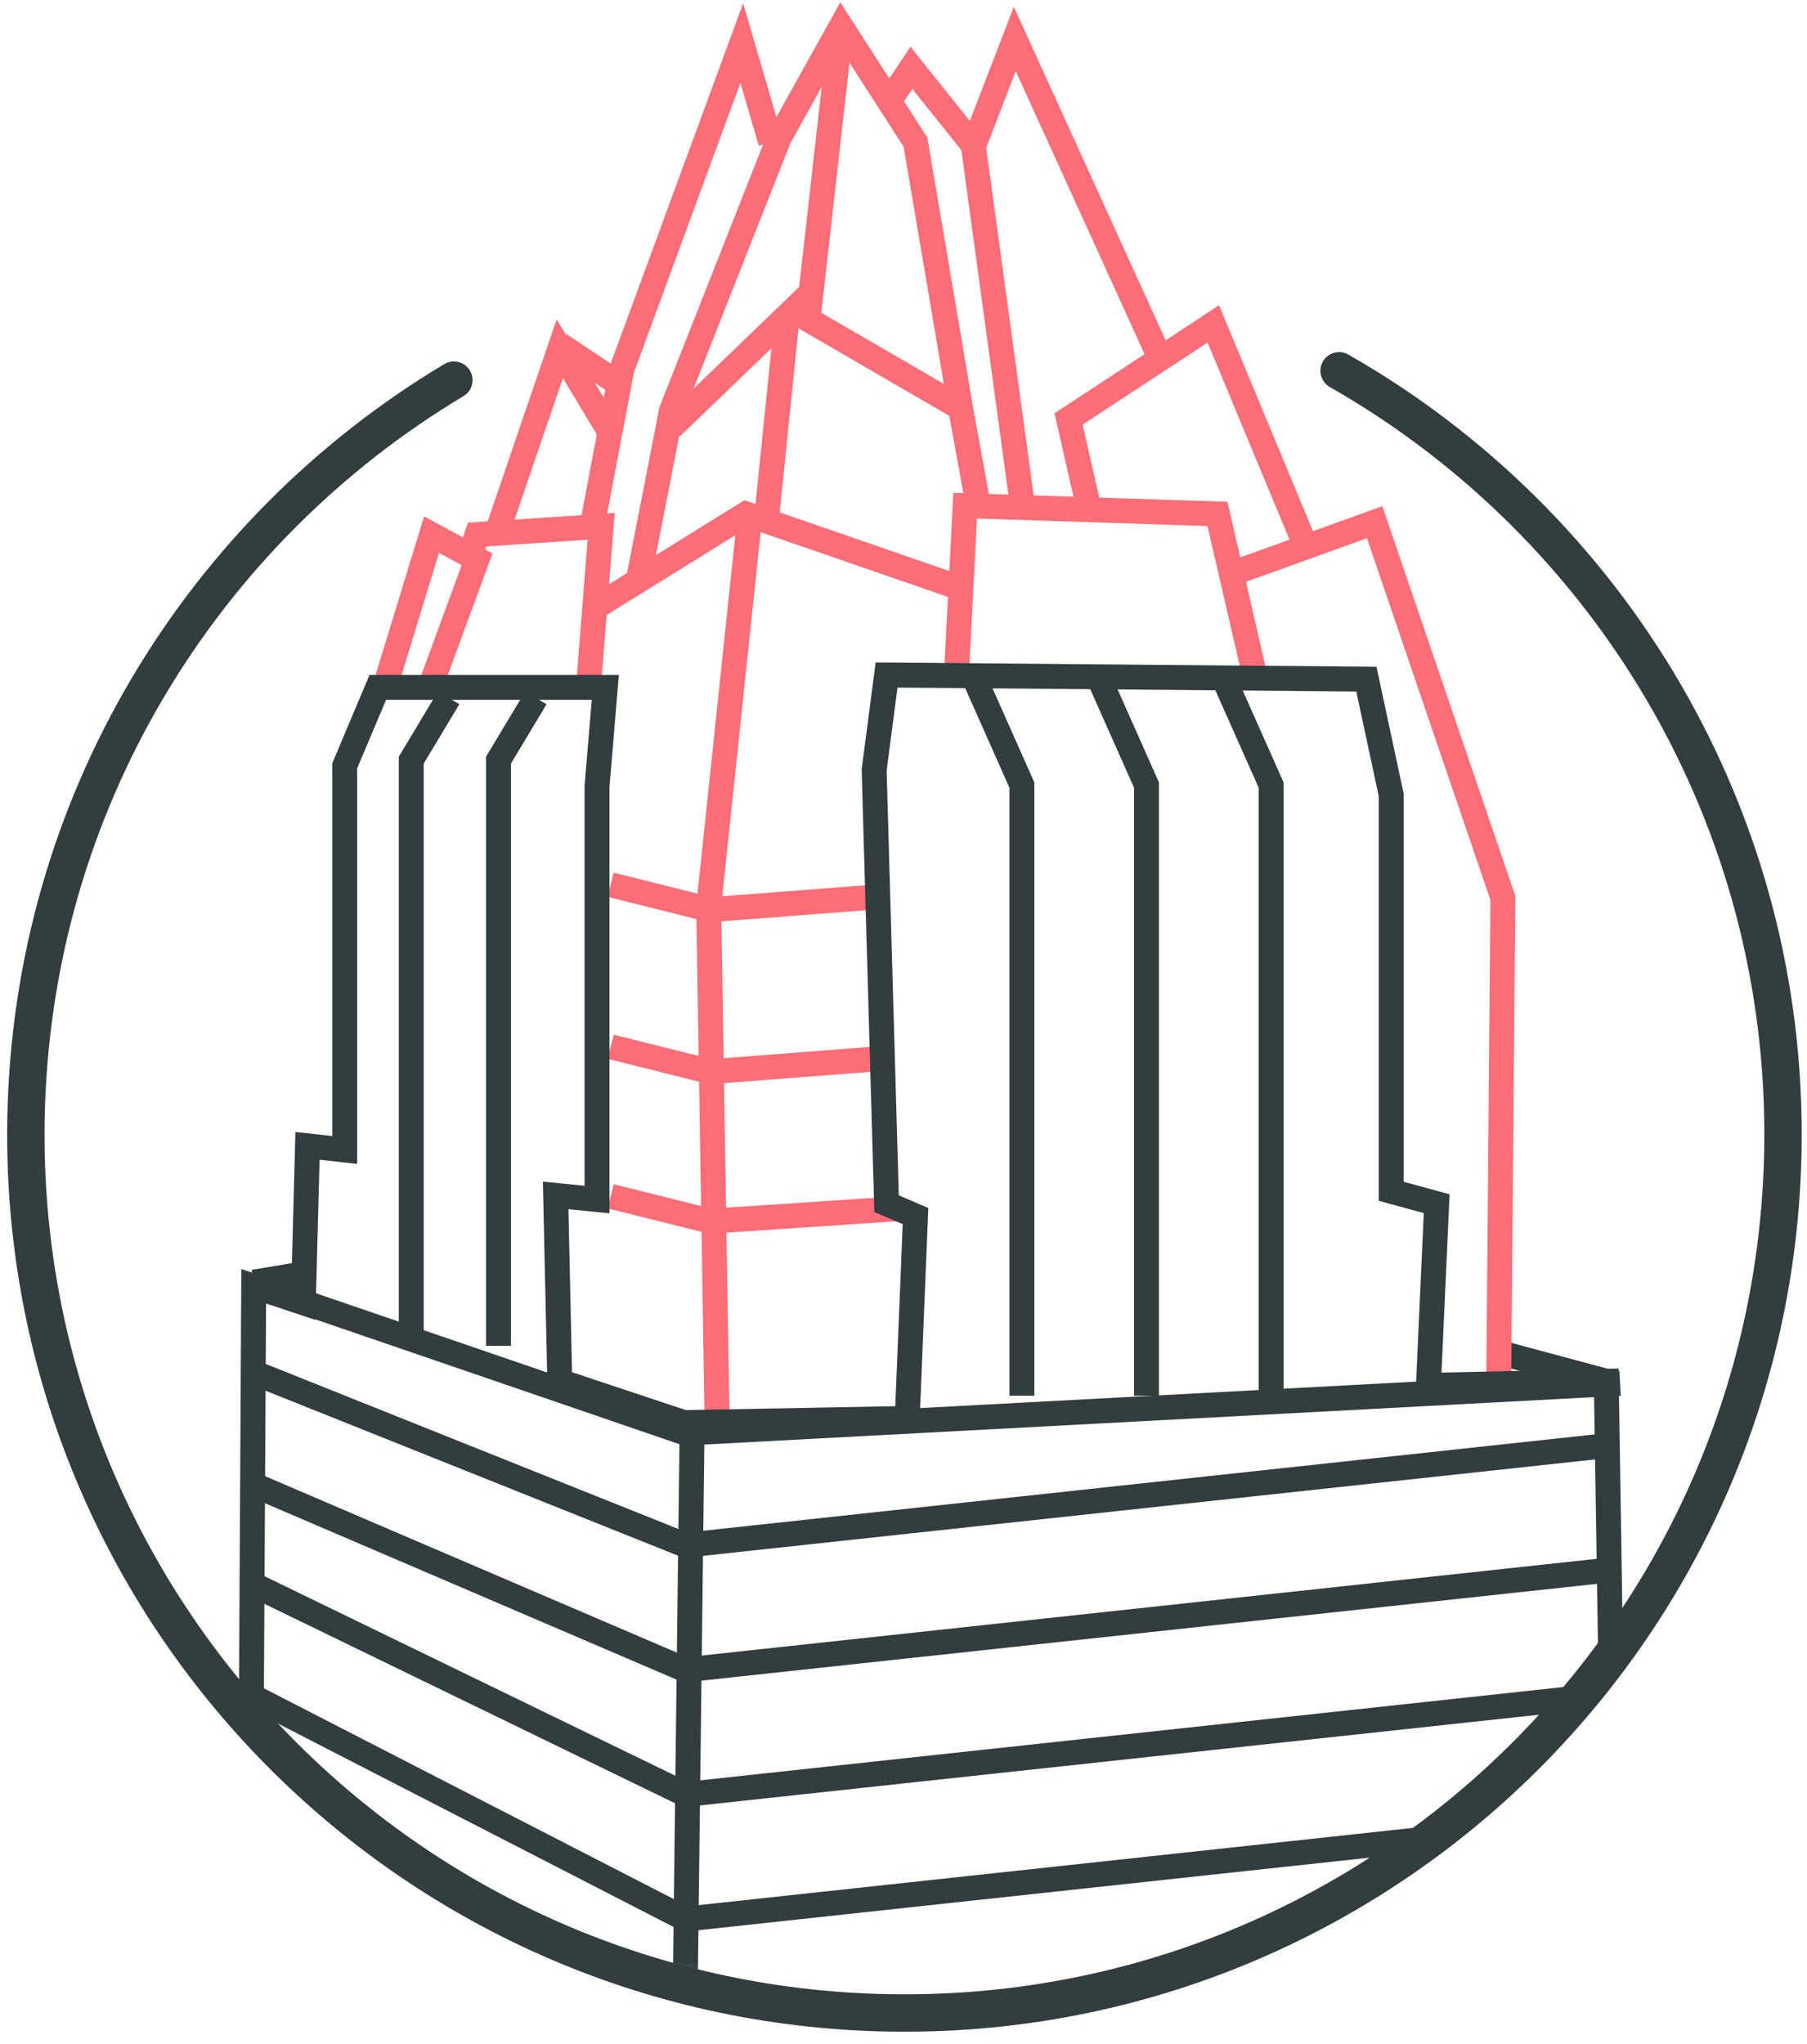 <?xml version="1.0" encoding="UTF-8"?>
<svg width="145px" height="164px" viewBox="0 0 145 164" version="1.1" xmlns="http://www.w3.org/2000/svg" xmlns:xlink="http://www.w3.org/1999/xlink">
    <!-- Generator: Sketch 43.2 (39069) - http://www.bohemiancoding.com/sketch -->
    <title>austin-art</title>
    <desc>Created with Sketch.</desc>
    <defs>
        <path d="M72,163 C32.236,163 2.27373675e-13,130.844 2.27373675e-13,91.178 C2.27373675e-13,51.513 23.4,-2.26207941e-15 63.164,0 C76.625,-2.26207941e-15 91.35,2.755 102.128,9.169 C123.186,21.702 144,64.941 144,91.178 C144,130.844 111.764,163 72,163 Z" id="path-1"></path>
    </defs>
    <g id="meetups" stroke="none" stroke-width="1" fill="none" fill-rule="evenodd">
        <g id="austin-art" transform="translate(0, -2)">
            <g id="Group-2" transform="translate(1, 0)">
                <mask id="mask-2" fill="white">
                    <use xlink:href="#path-1"></use>
                </mask>
                <g id="Mask"></g>
                <polyline id="Path-24" stroke="#FB6D77" stroke-width="2" mask="url(#mask-2)" points="48 73 56 75 69 74"></polyline>
                <polyline id="Path-24-Copy" stroke="#FB6D77" stroke-width="2" mask="url(#mask-2)" points="48 86 56 88 69 87"></polyline>
                <polyline id="Path-24-Copy-2" stroke="#FB6D77" stroke-width="2" mask="url(#mask-2)" points="48 98 56 100 71 99"></polyline>
                <g mask="url(#mask-2)" stroke-width="2">
                    <g transform="translate(18.362, 4.131)">
                        <path d="M36.179,112.026 L34.851,220.737" id="Path-4" stroke="#313D3E"></path>
                        <polyline id="Path-5" stroke="#313D3E" points="118.494 149.81 112.851 147.49 111.855 132.575 109.864 131.581"></polyline>
                        <path d="M109.532,108.711 L100.902,106.391" id="Path-6" stroke="#313D3E"></path>
                        <path d="M0.996,100.757 L4.979,100.094" id="Path-7" stroke="#313D3E"></path>
                        <polyline id="Path-8" stroke="#FB6D77" points="11.617 52.699 15.268 40.767 18.919 42.755 15.268 52.699"></polyline>
                        <polyline id="Path-9" stroke="#FB6D77" points="18.255 42.755 18.919 40.767 28.877 40.104 27.881 52.699"></polyline>
                        <polyline id="Path-10" stroke="#FB6D77" points="20.579 40.435 25.557 25.852 29.54 32.481"></polyline>
                        <path d="M25.557,25.521 L30.536,28.835" id="Path-11" stroke="#FB6D77"></path>
                        <polyline id="Path-13" stroke="#FB6D77" points="28.213 46.733 40.494 39.11 57.753 45.075"></polyline>
                        <polyline id="Path-14" stroke="#FB6D77" points="57.421 51.373 58.085 38.447 78.332 39.11 81.319 52.036"></polyline>
                        <polyline id="Path-15" stroke="#FB6D77" points="100.902 108.711 101.234 69.933 90.945 39.772 78.996 44.081"></polyline>
                        <polyline id="Path-16" stroke="#FB6D77" points="85.302 41.43 78 23.863 66.383 31.487 68.043 38.778"></polyline>
                        <polyline id="Path-17" stroke="#FB6D77" points="73.685 26.515 62.068 0.994 58.749 9.612 62.732 38.778"></polyline>
                        <polyline id="Path-18" stroke="#FB6D77" points="59.081 9.943 53.77 3.314 51.779 6.297"></polyline>
                        <polyline id="Path-19" stroke="#FB6D77" points="42.153 39.441 43.813 23.201 34.519 32.149"></polyline>
                        <path d="M58.085,30.824 L43.813,22.538" id="Path-20" stroke="#FB6D77"></path>
                        <path d="M48.128,0 L45.472,23.532" id="Path-21" stroke="#FB6D77"></path>
                        <polyline id="Path" stroke="#FB6D77" points="38.17 111.363 37.506 70.596 40.826 39.11"></polyline>
                        <polyline id="Path-12" stroke="#FB6D77" points="28.213 39.772 30.536 27.509 40.162 1.326 42.485 9.28"></polyline>
                        <polyline id="Path" stroke="#FB6D77" points="31.864 44.413 34.519 30.824 43.149 8.949 48.128 0 54.102 9.28 57.753 30.824 59.081 38.115"></polyline>
                        <polygon id="Path-3" stroke="#313D3E" points="10.953 53.03 29.209 53.03 28.545 60.984 28.545 94.128 25.226 93.797 25.557 108.711 35.515 112.026 53.438 111.694 54.102 95.454 51.779 94.46 50.783 59.659 51.779 52.036 90.281 52.367 92.272 61.647 92.272 93.465 95.923 94.46 95.26 109.043 109.532 108.711 110.196 150.804 118.826 150.141 119.157 221.069 0.328 221.069 0.996 101.088 4.979 102.414 5.311 89.82 8.298 90.151 8.298 59.327"></polygon>
                    </g>
                </g>
                <polyline id="Path-27" stroke="#313D3E" stroke-width="2" mask="url(#mask-2)" points="19 129 54 146 128 138"></polyline>
                <polyline id="Path-27-Copy" stroke="#313D3E" stroke-width="2" mask="url(#mask-2)" points="19 138 54 156 128 148"></polyline>
                <polyline id="Path-27-Copy-2" stroke="#313D3E" stroke-width="2" mask="url(#mask-2)" points="19 121 54 136 128 128"></polyline>
                <polyline id="Path-27-Copy-3" stroke="#313D3E" stroke-width="2" mask="url(#mask-2)" points="19 112 54 126 128 118"></polyline>
                <polyline id="Path-27-Copy-4" stroke="#313D3E" stroke-width="2" mask="url(#mask-2)" points="19 105 54 117 129 113"></polyline>
            </g>
            <path d="M38.697,163.537 C16.829,151.566 2,128.342 2,101.655 C2,62.719 33.565,31.155 72.5,31.155 C111.435,31.155 143,62.719 143,101.655 C143,126.933 129.695,149.105 109.706,161.549" id="Shape-Copy" stroke="#313D3E" stroke-width="3" stroke-linecap="round" stroke-linejoin="round" transform="translate(72.5, 97.346) rotate(-179) translate(-72.5, -97.346) "></path>
            <polyline id="Path-22" stroke="#313D3E" stroke-width="2" points="78 56 82 65 82 114"></polyline>
            <polyline id="Path-22-Copy" stroke="#313D3E" stroke-width="2" points="88 56 92 65 92 114"></polyline>
            <polyline id="Path-22-Copy-2" stroke="#313D3E" stroke-width="2" points="98 56 102 65 102 114"></polyline>
            <polyline id="Path-23" stroke="#313D3E" stroke-width="2" points="43 58 40 63 40 110"></polyline>
            <polyline id="Path-23-Copy" stroke="#313D3E" stroke-width="2" points="36 58 33 63 33 110"></polyline>
        </g>
    </g>
</svg>